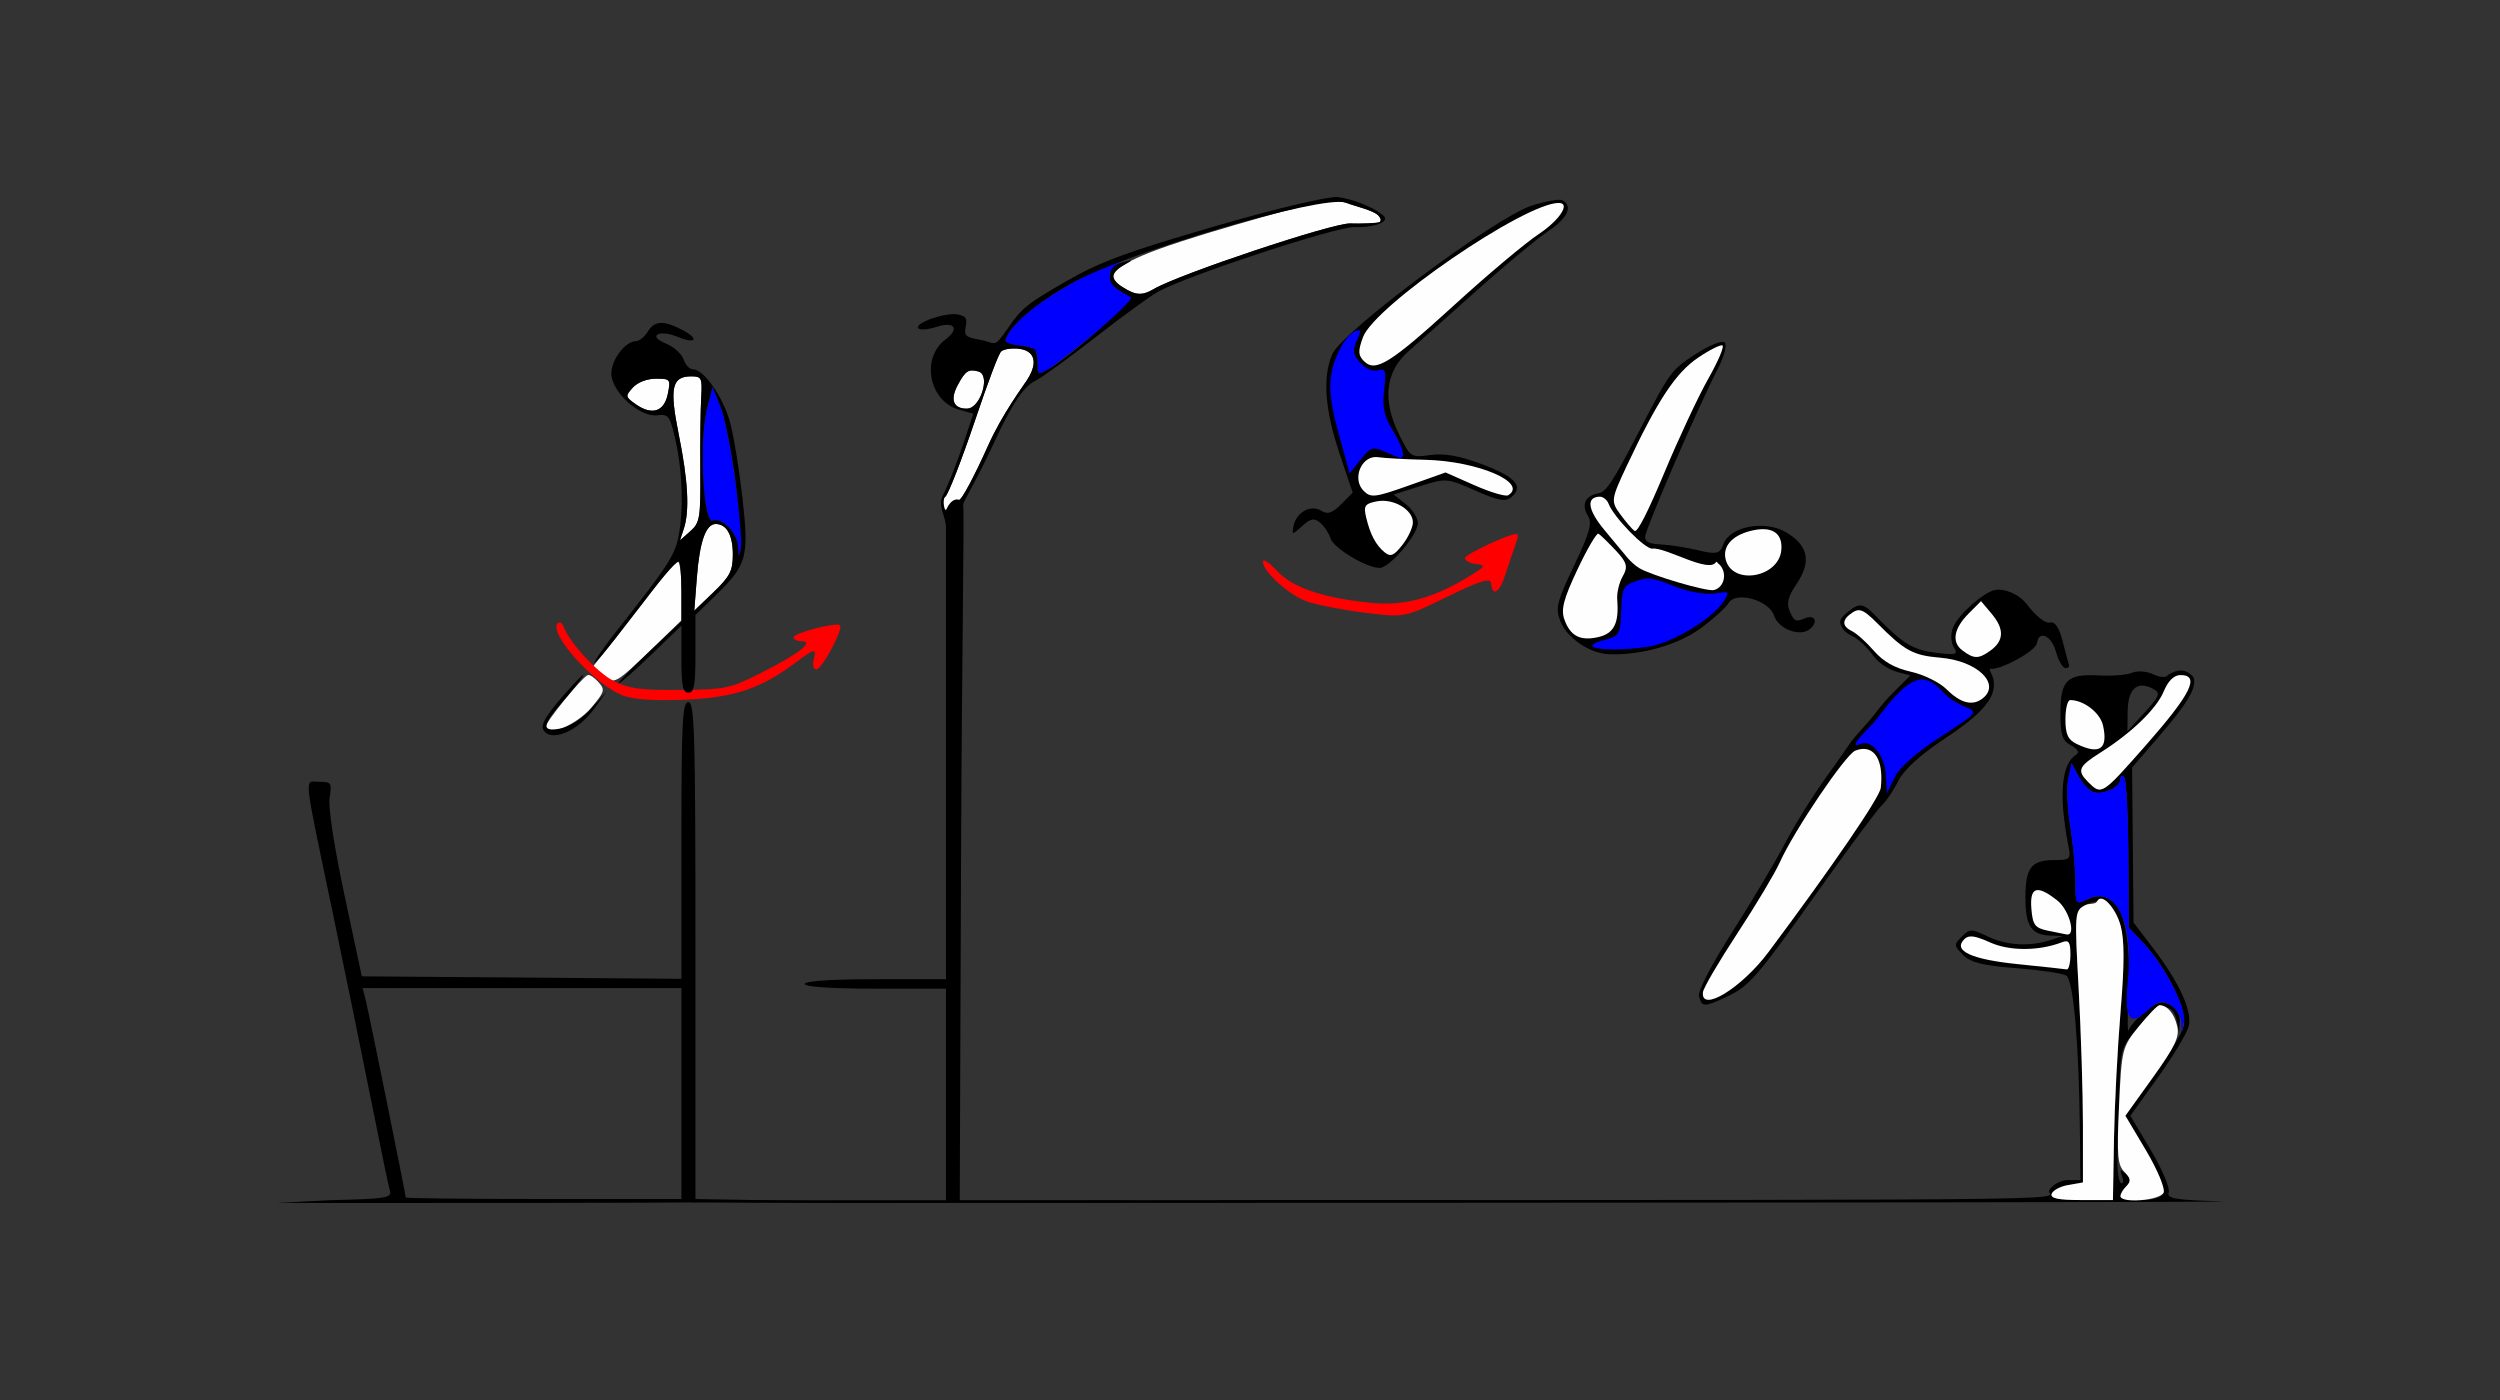 <?xml version="1.0" encoding="UTF-8" standalone="no"?>
<!-- Created with Inkscape (http://www.inkscape.org/) -->

<svg
   xmlns:dc="http://purl.org/dc/elements/1.1/"
   xmlns:cc="http://creativecommons.org/ns#"
   xmlns:rdf="http://www.w3.org/1999/02/22-rdf-syntax-ns#"
   xmlns:svg="http://www.w3.org/2000/svg"
   xmlns="http://www.w3.org/2000/svg"
   xmlns:sodipodi="http://sodipodi.sourceforge.net/DTD/sodipodi-0.dtd"
   xmlns:inkscape="http://www.inkscape.org/namespaces/inkscape"
   version="1.1"
   width="500"
   height="280"
   id="svg2"
   inkscape:version="0.91 r13725"
   sodipodi:docname="ub830901-salto.svg">
  <rect width="100%" height="100%" fill="#333333" stroke="none"/>
  <sodipodi:namedview
     pagecolor="#c4c4c4"
     bordercolor="#666666"
     borderopacity="1"
     objecttolerance="10"
     gridtolerance="10"
     guidetolerance="10"
     inkscape:pageopacity="0"
     inkscape:pageshadow="2"
     inkscape:window-width="1617"
     inkscape:window-height="940"
     id="namedview11"
     showgrid="false"
     inkscape:zoom="1.3693179"
     inkscape:cx="236.98974"
     inkscape:cy="147.96327"
     inkscape:window-x="0"
     inkscape:window-y="0"
     inkscape:window-maximized="0"
     inkscape:current-layer="svg2" />
  <defs
     id="defs6" />
  <g
     id="g4616"
     transform="translate(69.828,-278.205)">
    <path
       inkscape:connector-curvature="0"
       id="path4326"
       d="m 275.018,346.635 c -0.68,-0.306 -3.147,0.714 -5.721,2.394 -4.908,3.203 -5.097,3.459 -11.278,15.385 -5.229,10.09 -6.604,12.184 -8.177,12.453 -2.592,0.443 -3.457,2.286 -2.101,4.47 0.926,1.491 0.423,3.312 -2.765,10.005 -3.466,7.275 -3.766,8.513 -2.704,11.168 1.325,3.312 5.801,6.356 9.596,6.528 6.296,0.286 13.814,-1.806 18.318,-5.096 2.6,-1.899 5.159,-4.202 5.689,-5.119 1.421,-2.462 8.11,-0.609 9.119,2.525 0.853,2.649 5.155,4.282 7.109,2.699 1.862,-1.508 1.037,-3.077 -1.118,-2.125 -1.624,0.717 -1.985,0.544 -2.827,-1.361 -0.732,-1.658 -0.413,-2.999 1.323,-5.56 3.042,-4.488 2.347,-7.772 -2.2,-10.397 -4.252,-2.455 -11.22,-1.073 -12.452,2.47 -0.658,1.891 -1.38,2.064 -5.006,1.19 -2.331,-0.562 -5.666,-1.086 -7.412,-1.165 -2.341,-0.105 -3.187,-0.499 -3.217,-1.499 -0.042,-1.412 10.564,-25.947 14.512,-33.569 1.27,-2.452 1.897,-4.788 1.425,-5.316 -0.029,-0.032 -0.067,-0.058 -0.113,-0.079 z"
       style="fill:#000000" />
    <path
       id="path4364"
       d="m 274.673,347.301 c -0.381,-0.22 -2.569,0.869 -4.862,2.421 -4.505,3.049 -8.116,8.521 -14.28,21.64 -3.165,6.735 -3.214,7.106 -1.287,9.728 1.102,1.5 2.382,2.988 2.847,3.308 0.543,0.374 2.677,-3.81 5.989,-11.748 2.829,-6.781 6.752,-15.169 8.716,-18.639 1.964,-3.47 3.259,-6.49 2.877,-6.71 z"
       style="fill:#fefefe"
       inkscape:connector-curvature="0" />
    <path
       id="path4362"
       d="m 285.013,384.572 c -1.088,-0.652 -2.76,-0.714 -4.927,-0.134 -3.644,0.976 -5.452,3.153 -4.76,5.734 1.381,5.153 10.579,3.555 11.107,-1.93 0.171,-1.777 -0.332,-3.018 -1.42,-3.67 z"
       style="fill:#fefefe"
       inkscape:connector-curvature="0" />
    <path
       id="path4358"
       d="m 273.379,390.608 c -1.372,2.376 -10.076,-3.005 -12.734,-2.679 -1.438,0.176 -7.715,-6.257 -8.758,-8.976 -0.306,-0.797 -1.108,-1.433 -1.783,-1.413 -2.768,0.083 -2.39,2.656 0.984,6.709 1.969,2.365 4.039,4.855 4.6,5.533 0.561,0.679 1.594,1.589 2.296,2.023 2.386,1.472 13.623,4.778 14.992,4.411 2.247,-0.602 2.735,-3.833 0.807,-5.346 -0.11,-0.086 -0.314,-0.422 -0.405,-0.263 z"
       style="fill:#fefefe"
       inkscape:connector-curvature="0" />
    <path
       id="path4356"
       d="m 249.861,384.937 c -0.352,-0.203 -2.229,3 -4.174,7.116 -2.793,5.912 -3.35,8.017 -2.649,10.018 1.169,3.338 3.175,4.385 6.803,3.549 3.135,-0.722 4.164,-2.769 3.774,-7.514 -0.108,-1.315 0.393,-3.412 1.114,-4.659 1.087,-1.883 0.84,-2.767 -1.459,-5.204 -1.523,-1.615 -3.058,-3.103 -3.409,-3.306 z"
       style="fill:#fefefe"
       inkscape:connector-curvature="0" />
    <path
       id="path4372"
       d="m 275.563,396.727 c -0.269,-0.165 -1.062,-0.051 -2.646,0.177 -1.745,0.251 -5.182,-0.362 -7.639,-1.363 -4.775,-1.946 -5.704,-2.03 -8.757,-0.798 -1.637,0.661 -1.978,1.496 -2.093,5.125 -0.169,5.333 -0.257,5.488 -3.634,6.393 -5.695,1.526 0.761,2.466 8.939,1.302 4.927,-0.701 13.285,-5.795 15.334,-9.345 0.511,-0.884 0.765,-1.327 0.496,-1.491 z"
       style="fill:#0000fe"
       inkscape:connector-curvature="0" />
    <path
       inkscape:connector-curvature="0"
       id="path4315"
       d="m 366.296,412.303 c -0.856,0.005 -1.701,0.38 -2.514,0.879 -0.374,0.606 -1.486,0.555 -2.996,-0.133 -1.352,-0.616 -3.191,-0.743 -4.213,-0.293 -0.998,0.44 -3.967,0.681 -6.598,0.537 -6.397,-0.351 -7.717,0.934 -7.717,7.514 0,4.432 0.364,5.537 2.135,6.484 1.301,0.696 1.716,1.401 1.062,1.805 -3.043,1.881 -3.585,8.191 -1.58,18.373 0.505,2.564 0.313,2.75 -2.838,2.75 -4.608,0 -5.779,1.521 -5.779,7.5 0,5.667 1.162,7.452 4.949,7.6 l 2.551,0.1 -2.5,0.801 c -4.187,1.341 -8.75,1.086 -12.486,-0.695 -3.341,-1.593 -3.655,-1.593 -5.252,0.004 -1.598,1.598 -1.581,1.815 0.273,3.67 1.522,1.522 3.945,2.124 10.637,2.639 4.767,0.366 9.266,1.035 9.998,1.486 1.428,0.881 2.534,13.507 2.725,31.146 l 0.105,9.75 -2.492,0 c -1.409,0 -3.034,0.869 -3.74,2 -1.242,1.988 19.669,2 -161.008,2 l -110.598,0.113 -0.008,0.305 c 0,0 19.518,0.152 30.346,0.152 169.95,7e-4 281.956,-0.141 275.793,-0.316 -9.382,-0.267 -11.112,-0.558 -10.639,-1.793 0.311,-0.811 -1.286,-4.591 -3.549,-8.4 l -4.115,-6.926 5.516,-7.688 c 3.034,-4.228 5.799,-8.815 6.145,-10.191 0.762,-3.037 -1.851,-8.751 -7.205,-15.756 l -3.822,-5 -0.146,-15.5 -0.145,-15.5 5.18,-6 c 6.023,-6.977 7.855,-10.098 7.096,-12.078 -0.849,-0.979 -1.715,-1.343 -2.57,-1.338 z m -7.553,3.023 c 0.628,0.026 1.342,0.256 2.131,0.697 1.45,0.811 1.228,1.395 -1.781,4.68 l -3.439,3.754 0.053,-4.129 c 0.043,-3.332 1.153,-5.081 3.037,-5.002 z m -14.24,15.51 1.348,2.572 c 0.742,1.415 2.07,2.849 2.951,3.188 1.892,0.726 5.457,-0.958 5.457,-2.578 0,-0.622 0.338,-0.795 0.75,-0.383 0.412,0.412 0.785,7.351 0.828,15.418 l 0.078,14.666 3.02,3.191 c 4.63,4.893 8.762,13.427 7.992,16.496 -0.355,1.414 -3.128,6.031 -6.162,10.26 l -5.516,7.688 4.115,6.926 c 2.27,3.82 3.854,7.6 3.535,8.432 -0.383,0.998 -1.94,1.508 -4.609,1.508 -4.164,0 -4.903,-0.73 -2.832,-2.801 0.933,-0.933 0.901,-1.477 -0.146,-2.449 -1.101,-1.022 -1.231,-0.92 -0.711,0.553 0.35,0.991 0.239,1.555 -0.246,1.256 -0.485,-0.3 -0.788,-2.684 -0.676,-5.301 0.113,-2.617 0.29,-8.583 0.395,-13.258 0.186,-8.272 0.291,-8.616 3.938,-12.824 4.018,-4.637 6.75,-4.942 7.553,-0.842 l 0.424,2.166 0.135,-2.215 c 0.08,-1.301 -0.7,-2.662 -1.893,-3.301 -1.644,-0.88 -2.581,-0.648 -4.926,1.215 -1.593,1.266 -3.111,2.976 -3.375,3.801 -0.264,0.825 -0.293,-2.708 -0.064,-7.852 0.655,-14.719 -2.187,-21.028 -8.232,-18.273 -2.315,1.055 -2.374,0.966 -2.381,-3.646 -0.004,-2.601 -0.476,-7.608 -1.047,-11.129 -0.571,-3.521 -0.737,-7.771 -0.369,-9.443 l 0.668,-3.039 z m 5.064,27.662 c 2.192,-0.15 3.825,1.503 4.729,4.857 0.777,2.886 0.772,7.724 -0.018,17.189 -0.604,7.245 -1.193,18.685 -1.309,25.422 l -0.211,12.248 -6.334,0.002 c -4.622,10e-4 -6.22,-0.336 -5.916,-1.248 0.229,-0.688 1.712,-1.593 3.332,-1.762 l 2.918,-0.512 0,-11.488 c 0,-6.319 -0.383,-18.535 -0.852,-27.148 -0.837,-15.401 -0.814,-15.681 1.289,-16.807 0.848,-0.454 1.64,-0.704 2.371,-0.754 z"
       style="fill:#000000"
       sodipodi:nodetypes="ccssssssssssccscsssscsscccsssccssscccsccccssccccccsssscssscsssssscssssccsscsscsccccsssccsccssscc" />
    <path
       id="path4342"
       d="m 366.272,413.218 c -1.298,0 -2.46,1.132 -3.352,3.266 -1.468,3.514 -6.433,8.303 -12.734,12.281 -4.339,2.739 -4.671,3.566 -2.355,5.881 2.648,2.648 2.717,2.603 11.545,-7.428 9.018,-10.247 10.868,-14 6.896,-14 z"
       style="fill:#fefefe"
       inkscape:connector-curvature="0" />
    <path
       id="path4340"
       d="m 344.211,418.218 c -0.524,0 -0.953,1.732 -0.953,3.848 0,3.001 0.495,4.085 2.25,4.932 4.6,2.219 6.307,1.033 5.275,-3.666 -0.562,-2.56 -3.845,-5.113 -6.572,-5.113 z"
       style="fill:#fefefe"
       inkscape:connector-curvature="0" />
    <path
       id="path4338"
       d="m 337.713,456.224 c -1.093,0.036 -1.47,1.269 -1.266,3.74 0.27,3.254 0.704,3.828 3.311,4.381 1.65,0.35 3.337,0.689 3.75,0.754 1.949,0.307 0.498,-4.934 -1.885,-6.809 -1.778,-1.399 -3.06,-2.094 -3.91,-2.066 z"
       style="fill:#fefefe"
       inkscape:connector-curvature="0" />
    <path
       id="path4336"
       d="m 349.567,458.498 c -0.328,0.655 -1.523,0.3 -2.371,0.754 -2.103,1.126 -2.126,1.406 -1.289,16.807 0.468,8.613 0.852,20.83 0.852,27.148 l 0,11.488 -2.918,0.512 c -1.605,0.281 -3.103,1.074 -3.332,1.762 -0.303,0.912 1.294,1.25 5.916,1.248 l 6.334,-0.002 0.211,-12.248 c 0.116,-6.737 0.705,-18.177 1.309,-25.422 0.789,-9.466 0.795,-14.303 0.018,-17.189 -0.903,-3.355 -3.746,-6.822 -4.729,-4.857 z"
       style="fill:#fefefe"
       inkscape:connector-curvature="0" />
    <path
       id="path4334"
       d="m 324.243,465.499 c -0.507,0.033 -0.888,0.222 -1.225,0.559 -2.306,2.306 1.411,4.029 10.74,4.977 4.95,0.503 9.338,0.975 9.75,1.049 0.412,0.074 0.75,-1.264 0.75,-2.973 0,-2.517 -0.324,-2.983 -1.705,-2.453 -4.619,1.773 -10.467,1.786 -14.355,0.033 -1.917,-0.864 -3.11,-1.246 -3.955,-1.191 z"
       style="fill:#fefefe"
       inkscape:connector-curvature="0" />
    <path
       id="path2997-3"
       d="m 362.075,479.234 c -0.376,-0.008 -2.228,1.897 -4.117,4.234 -3.371,4.171 -3.445,4.466 -3.979,15.875 -0.462,9.866 -0.3,11.868 1.074,13.242 1.264,1.264 1.355,1.883 0.412,2.826 -0.664,0.664 -1.207,1.566 -1.207,2.006 0,1.534 8.033,0.877 8.641,-0.707 0.319,-0.831 -1.266,-4.612 -3.535,-8.432 l -4.115,-6.926 5.5,-7.664 c 4.49,-6.256 5.379,-8.153 4.85,-10.318 -0.611,-2.498 -1.977,-4.102 -3.523,-4.137 z"
       style="fill:#fefefe"
       inkscape:connector-curvature="0" />
    <path
       id="path2991-2"
       d="m 344.5,430.835 -0.666,3.039 c -0.367,1.672 -0.202,5.923 0.369,9.443 0.571,3.521 1.043,8.554 1.047,11.186 0.007,4.569 0.104,4.733 2.135,3.646 5.781,-3.094 9.565,4.198 8.367,16.123 -0.776,7.728 0.337,9.393 3.986,5.965 1.923,-1.806 2.699,-1.995 4.426,-1.07 1.152,0.616 2.156,2.118 2.23,3.336 l 0.135,2.215 0.434,-2.24 c 0.512,-2.655 -3.943,-11.25 -8.119,-15.664 l -2.93,-3.096 -0.078,-14.666 c -0.043,-8.067 -0.416,-15.005 -0.828,-15.418 -0.412,-0.412 -0.75,-0.24 -0.75,0.383 0,1.62 -3.565,3.304 -5.457,2.578 -0.881,-0.338 -2.21,-1.772 -2.951,-3.188 l -1.35,-2.572 z"
       style="fill:#0000fe"
       inkscape:connector-curvature="0" />
    <path
       style="fill:#fefefe"
       d="m 205.825,321.285 c -0.82,-0.899 -4.591,-1.95 -6.587,-2.574 -2.564,-0.801 -6.922,0.085 -22.061,4.484 -16.995,4.938 -23.634,7.711 -24.391,10.185 -0.322,1.055 -0.418,0.962 2.751,2.754 2.016,1.14 3.291,1.117 5.344,-0.1 5.014,-2.972 35.902,-13.286 39.341,-13.137 1.873,0.082 5.629,-0.046 5.9,-0.284 0.348,-0.305 0.197,-0.79 -0.296,-1.329 z m -69.611,27.604 c -0.495,-0.494 -1.252,-0.816 -2.266,-0.933 -1.428,-0.165 -3.019,0.071 -3.535,0.524 -0.516,0.453 -2.571,5.923 -5.271,13.909 -2.699,7.986 -5.366,14.809 -5.925,15.163 -0.653,0.414 -0.738,3.054 0.224,2.919 0.823,-0.115 2.102,-2.512 2.529,-2.287 0.426,0.224 3.052,-4.675 5.835,-10.886 2.783,-6.212 6.883,-11.733 7.746,-13.04 1.562,-2.365 1.75,-4.281 0.662,-5.368 z m -9.608,4.147 c -0.171,-0.25 -0.406,-0.432 -0.71,-0.52 -2.016,-0.586 -2.656,-0.168 -4.211,2.763 -1.547,2.915 -0.823,4.689 1.904,4.658 2.333,-0.026 4.215,-5.147 3.017,-6.9 z"
       id="path2997-1"
       inkscape:connector-curvature="0"
       sodipodi:nodetypes="ccscsccsccsssccssccccscccc" />
    <path
       style="fill:#0000fe"
       d="m 155.574,329.664 c -0.076,-0.057 -0.351,-0.041 -0.82,0.039 -0.932,0.16 -5.547,2.496 -10.255,5.188 -7.727,4.419 -12.201,8.225 -13.236,11.259 -0.159,0.467 0.989,0.972 2.552,1.122 3.42,0.33 3.915,0.809 3.871,3.748 -0.032,2.105 0.104,2.185 1.952,1.152 1.958,-1.094 17.718,-13.879 17.464,-14.168 -0.072,-0.082 -1.207,-0.718 -2.522,-1.415 -3.178,-1.683 -3.316,-4.346 -0.31,-5.987 1.005,-0.548 1.431,-0.846 1.305,-0.94 z"
       id="path2991-5"
       inkscape:connector-curvature="0"
       sodipodi:nodetypes="ccscscsssccc" />
    <path
       style="fill:#000000"
       d="m 206.164,320.794 c -1.307,-1.006 -5.288,-2.789 -8.389,-3.178 -1.804,-0.226 -12.356,2.279 -24.621,5.845 -17.848,5.189 -22.887,7.058 -29.912,11.097 -7.684,4.418 -8.724,5.261 -11.498,9.307 -2.921,4.261 -2.382,2.845 -5.538,2.302 -2.888,-0.497 -3.247,-0.815 -2.909,-2.573 0.329,-1.71 0.125,-2.073 -1.386,-2.464 -2.258,-0.585 -8.726,1.552 -8.107,2.678 0.25,0.454 1.905,0.35 3.679,-0.233 3.578,-1.175 4.675,0.368 1.793,2.52 -4.975,3.714 -3.315,12.348 2.701,14.043 l 2.862,0.807 -2.122,6.355 c -1.167,3.496 -2.953,7.984 -3.968,9.973 -1.13,2.13 0.615,4.099 0.615,6.458 l 0,45.159 0,45.159 -14.125,0 c -8.789,0 -14.125,0.356 -14.125,0.942 0,0.586 5.336,0.942 14.125,0.942 l 14.125,0 0,21.188 0,21.188 -24.524,0 -45.241,0.04 -0.206,0.311 c 32.042,-0.023 88.688,0.071 106.381,0.03 l 0.688,-0.34 c -1.71,-0.097 -15.943,-0.04 -15.943,-0.04 l -18.398,0 0.27,-70.156 c 0.148,-38.586 0.688,-68.769 0.408,-68.969 -0.281,-0.2 2.689,-4.872 5.833,-11.722 4.803,-10.462 6.941,-12.296 8.813,-13.229 1.226,-0.611 6.583,-4.501 11.905,-8.644 5.322,-4.143 10.908,-8.211 12.413,-9.041 5.927,-3.268 35.797,-13.086 39.344,-12.932 3.801,0.165 7.332,-1.072 5.651,-2.365 z m -0.338,0.492 c 0.491,0.539 0.641,1.023 0.294,1.328 -0.271,0.238 -4.026,0.365 -5.9,0.284 -3.439,-0.15 -34.327,10.165 -39.341,13.137 -2.044,1.211 -3.329,1.24 -5.313,0.117 -3.331,-1.885 -3.548,-3.267 -0.759,-4.84 2.11,-1.19 2.107,-1.22 -0.056,-0.654 -1.724,0.451 -2.34,1.043 -2.566,2.463 -0.273,1.718 0.497,2.552 4.167,4.521 0.917,0.492 -12.571,12.217 -16.717,14.532 -1.848,1.032 -1.983,0.952 -1.952,-1.152 0.019,-1.244 -0.205,-2.536 -0.498,-2.87 -0.293,-0.333 -1.811,-0.728 -3.373,-0.879 -1.563,-0.151 -2.715,-0.661 -2.562,-1.133 0.933,-2.871 5.944,-7.158 13.107,-11.209 10.943,-6.19 50.031,-17.732 54.9,-16.212 1.975,0.802 5.485,1.49 6.567,2.567 z m -69.612,27.603 c 1.088,1.088 0.9,3.003 -0.661,5.368 -0.863,1.307 -4.964,6.828 -7.746,13.04 -2.783,6.212 -5.409,11.11 -5.835,10.886 -0.426,-0.224 -1.576,-0.184 -2.497,1.836 -0.403,0.884 -0.909,-2.054 -0.256,-2.467 0.559,-0.353 3.225,-7.177 5.925,-15.163 2.699,-7.986 4.755,-13.457 5.271,-13.909 0.516,-0.453 2.106,-0.688 3.535,-0.524 1.013,0.117 1.771,0.439 2.266,0.933 z m -9.608,4.147 c 1.198,1.754 -0.685,6.874 -3.017,6.9 -2.727,0.031 -3.452,-1.743 -1.904,-4.658 1.555,-2.93 2.195,-3.348 4.211,-2.763 0.305,0.088 0.539,0.27 0.71,0.52 z"
       id="path2989-3"
       inkscape:connector-curvature="0"
       sodipodi:nodetypes="ssscccscscccccccccsssccccccccccscscccsssccsscscsscsccsccccsccsssscccccccc" />
    <path
       sodipodi:nodetypes="sssssscsscscsssssscssssssscssssss"
       style="fill:#fefefe"
       d="m 39.356,423.491 c 0,-0.997 7.167,-9.788 8.376,-10.275 0.351,-0.141 1.308,0.491 2.125,1.406 1.374,1.538 1.263,1.927 -1.47,5.163 -2.895,3.427 -9.031,5.945 -9.031,3.706 z m 11.336,-10.238 -1.99,-1.655 4.906,-6.211 c 2.698,-3.416 6.378,-8.146 8.177,-10.511 1.799,-2.365 3.586,-4.317 3.972,-4.336 0.386,-0.019 0.701,2.614 0.701,5.853 l 0,5.889 -5.374,5.182 c -7.955,7.671 -8.06,7.729 -10.393,5.789 z m 18.86,-19.654 c 0.556,-7.106 1.794,-10.595 3.761,-10.595 2.178,0 3.425,2.218 3.425,6.091 0,3.277 -0.566,4.385 -3.857,7.547 l -3.857,3.706 z m -2.616,-9.657 c 1.181,-3.589 0.855,-9.603 -1.021,-18.876 -1.883,-9.305 -1.387,-11.593 2.515,-11.593 2.063,0 2.215,0.325 1.983,4.219 -0.139,2.32 -0.218,8.876 -0.177,14.568 0.07,9.562 -0.082,10.49 -1.998,12.188 l -2.073,1.838 z m -9.649,-24.911 c -2.057,-1.454 -2.084,-1.616 -0.556,-3.309 0.944,-1.046 2.846,-1.78 4.614,-1.78 2.897,0 2.985,0.112 2.391,3.047 -0.725,3.576 -3.18,4.354 -6.449,2.042 z"
       id="path3498"
       inkscape:connector-curvature="0" />
    <path
       sodipodi:nodetypes="ssscsss"
       style="fill:#0000fe"
       d="m 77.801,387.602 c -0.148,-2.833 -3.209,-5.989 -5.101,-5.261 -1.866,0.718 -2.737,-16.021 -1.158,-22.259 l 1.148,-4.536 1.577,3.954 c 1.741,4.364 4.706,25.096 4.065,28.428 -0.366,1.908 -0.417,1.877 -0.532,-0.326 z"
       id="path3494"
       inkscape:connector-curvature="0" />
    <path
       sodipodi:nodetypes="cscssssssssssc"
       style="fill:#fe0000"
       d="m 55.046,417.415 c -5.559,-1.838 -15.398,-12.626 -13.295,-14.576 0.365,-0.339 0.86,-0.065 1.099,0.608 1.129,3.181 6.733,9.278 10.076,10.963 3.048,1.537 5.456,1.858 13.336,1.781 9.188,-0.09 9.926,-0.252 16.575,-3.637 7.364,-3.75 10.29,-6.113 7.568,-6.113 -0.834,0 -1.516,-0.351 -1.516,-0.78 0,-0.848 8.615,-3.078 9.287,-2.404 0.718,0.72 -3.608,8.809 -4.711,8.809 -0.596,0 -0.843,-0.817 -0.567,-1.875 0.625,-2.399 0.247,-2.358 -3.371,0.364 -7.039,5.297 -12.245,7.099 -21.854,7.564 -5.875,0.284 -10.402,0.032 -12.627,-0.704 z"
       id="path3492"
       inkscape:connector-curvature="0" />
    <path
       sodipodi:nodetypes="csssssscccsssccsccccccssscccsssscsccscssscsssssssssssssssssssscsssssscsssscssscsssssscsssssss"
       style="fill:#000000"
       d="M -3.814,518.24 C 7.435,517.977 8.578,517.795 8.148,516.336 7.887,515.449 6.202,507.34 4.404,498.317 c -1.798,-9.023 -5.207,-25.688 -7.575,-37.031 -6.133,-29.371 -5.855,-26.719 -2.8,-26.719 2.409,0 2.547,0.211 2.07,3.159 -0.312,1.926 0.845,9.523 2.962,19.453 l 3.473,16.294 31.962,0.247 31.962,0.247 0,-27.669 c 0,-23.969 0.187,-27.669 1.402,-27.669 1.228,0 1.402,6.146 1.402,49.688 l 0,49.688 22.156,0.387 c 0,0 -24.529,0.354 -51.725,0.395 -30.56,0.046 -54.143,0.002 -54.143,0.002 z m 70.273,-21.33 0,-21.094 -31.877,0 -31.877,0 0.647,2.578 c 0.63,2.51 7.967,38.709 7.967,39.309 0,0.165 12.407,0.301 27.57,0.301 l 27.57,0 z M 38.863,424.213 c -0.695,-1.127 0.881,-3.56 5.741,-8.865 4.001,-4.368 2.315,-1.654 -2.186,3.518 -3.937,4.524 -3.943,5.797 -0.025,5.02 1.831,-0.363 4.272,-1.992 6.146,-4.102 l 3.109,-3.499 -2.589,3.608 c -3.28,4.571 -8.642,6.843 -10.196,4.32 z m 27.595,-14.17 0,-6.711 -5.994,5.774 c -3.297,3.175 -6.248,5.774 -6.56,5.774 -0.311,0 2.386,-2.793 5.994,-6.207 l 6.56,-6.207 0,-5.98 c 0,-3.289 -0.237,-5.98 -0.528,-5.98 -0.65,0 -3.829,3.763 -9.248,10.945 -2.266,3.004 -5.026,6.516 -6.132,7.805 -3.224,3.757 -0.888,-0.021 3.248,-5.251 9.836,-12.44 11.303,-14.682 12.062,-18.432 1.073,-5.305 0.826,-13.134 -0.614,-19.442 -1.088,-4.768 -1.361,-5.135 -3.626,-4.867 -3.527,0.416 -9.18,-4.729 -9.18,-8.355 0,-2.778 2.804,-6.465 4.915,-6.465 0.647,0 1.702,-0.844 2.344,-1.875 1.407,-2.26 3.115,-2.359 6.892,-0.4 3.556,1.844 2.776,2.934 -0.981,1.373 -1.528,-0.635 -3.276,-0.845 -3.886,-0.466 -0.716,0.444 -0.106,1.111 1.724,1.882 1.558,0.657 3.111,2.076 3.452,3.153 0.341,1.077 1.185,1.958 1.875,1.958 2.155,0 6.019,5.533 7.41,10.609 0.732,2.673 1.85,9.506 2.483,15.184 1.328,11.901 0.93,13.298 -5.59,19.631 l -3.815,3.706 0,7.778 c 0,6.289 -0.268,7.778 -1.402,7.778 -1.116,0 -1.402,-1.371 -1.402,-6.711 z m 10.28,-20.948 c 0,-3.873 -1.247,-6.091 -3.425,-6.091 -1.967,0 -3.206,3.489 -3.761,10.595 l -0.528,6.749 3.857,-3.706 c 3.291,-3.162 3.857,-4.27 3.857,-7.547 z m 0.552,-14.456 c -0.796,-6.151 -2.156,-12.963 -3.024,-15.138 l -1.577,-3.954 -1.148,4.536 c -1.579,6.238 -0.708,22.977 1.158,22.259 1.893,-0.729 4.953,2.428 5.101,5.261 0.115,2.203 0.165,2.234 0.532,0.326 0.223,-1.159 -0.246,-7.139 -1.042,-13.29 z m -7.055,-2.379 c -0.042,-5.692 0.038,-12.248 0.177,-14.568 0.233,-3.894 0.08,-4.219 -1.983,-4.219 -3.902,0 -4.398,2.288 -2.515,11.593 1.877,9.273 2.202,15.286 1.021,18.876 l -0.771,2.344 2.073,-1.838 c 1.915,-1.698 2.067,-2.626 1.998,-12.188 z m -6.5,-15.272 c 0.595,-2.935 0.507,-3.047 -2.391,-3.047 -1.768,0 -3.67,0.734 -4.614,1.78 -1.528,1.693 -1.5,1.855 0.556,3.309 3.269,2.311 5.724,1.534 6.449,-2.042 z"
       id="path3490"
       inkscape:connector-curvature="0" />
    <path
       style="fill:#fe0000"
       d="m 182.765,390.464 c 0.069,-0.546 1.323,0.306 2.788,1.893 3.072,3.329 9.018,5.384 18.496,6.389 6.93,0.735 12.857,-0.855 20.185,-5.418 3.107,-1.934 3.163,-2.059 1.051,-2.332 -1.227,-0.159 -2.18,-0.696 -2.117,-1.195 0.101,-0.794 9.153,-4.975 10.422,-4.814 0.263,0.033 0.109,1.034 -0.341,2.225 -0.45,1.19 -1.333,3.8 -1.963,5.799 -1.17,3.714 -2.661,4.676 -2.89,1.864 -0.097,-1.189 -2.196,-0.551 -8.727,2.655 -8.569,4.206 -8.627,4.216 -16.536,3.22 -4.365,-0.55 -9.555,-1.556 -11.531,-2.237 -3.622,-1.248 -9.071,-6.211 -8.838,-8.05 z"
       id="path4255"
       inkscape:connector-curvature="0" />
    <path
       style="fill:#000000"
       d="m 188.711,384.441 c -0.045,0.696 0.36,0.349 1.902,-1.039 1.693,-1.524 2.383,-1.65 3.578,-0.658 0.814,0.676 1.754,2.095 2.09,3.154 0.62,1.952 7.19,5.893 9.824,5.893 1.979,0 7.643,-6.643 7.643,-8.963 0,-1.041 -1.092,-2.754 -2.43,-3.805 l -2.432,-1.91 5.291,-1.668 c 5.23,-1.649 5.357,-1.639 11.037,0.873 4.55,2.012 6.044,2.294 7.182,1.35 2.592,-2.151 0.952,-4.054 -5.648,-6.547 -4.638,-1.752 -7.646,-2.3 -10.5,-1.912 -3.966,0.538 -4.02,0.501 -6.389,-4.385 -3.269,-6.744 -2.558,-12.377 2.076,-16.428 1.821,-1.592 7.887,-6.992 13.479,-12 5.591,-5.008 12.004,-10.338 14.25,-11.846 3.986,-2.675 5.12,-5.001 3.061,-6.273 -0.562,-0.348 -3.375,0.133 -6.25,1.068 -7.313,2.378 -37.974,25.239 -39.867,29.725 -1.954,4.63 -1.464,11.099 1.508,19.943 l 2.596,7.725 -2.326,2.324 c -1.802,1.801 -2.698,2.092 -3.98,1.283 -2.06,-1.3 -4.995,0.322 -5.523,3.053 -0.09,0.464 -0.155,0.811 -0.17,1.043 z"
       id="path4409"
       inkscape:connector-curvature="0" />
    <path
       style="fill:#fefefe"
       d="m 201.837,373.645 c -0.012,0.987 0.314,1.978 1.078,2.742 1.42,1.42 2.251,1.322 8.967,-1.062 l 7.402,-2.629 5.799,2.566 c 3.189,1.411 6.22,2.305 6.732,1.988 4.039,-2.496 -6.119,-6.84 -16.568,-7.086 -3.85,-0.09 -8.106,-0.325 -9.457,-0.52 -2.259,-0.325 -3.926,1.828 -3.953,4 z"
       id="path4411"
       inkscape:connector-curvature="0" />
    <path
       style="fill:#fefefe"
       d="m 202.044,348.643 c 0.03,0.703 0.335,1.208 0.926,1.799 2.295,2.295 5.251,0.453 18.152,-11.316 6.532,-5.958 14.069,-12.292 16.75,-14.074 4.258,-2.831 6.477,-6.26 4.053,-6.26 -6.862,0 -36.876,20.585 -39.162,26.859 -0.505,1.387 -0.749,2.289 -0.719,2.992 z"
       id="path4413"
       inkscape:connector-curvature="0" />
    <path
       style="fill:#fefefe"
       d="m 203.161,380.262 c 0.013,0.368 0.098,0.823 0.234,1.395 0.826,3.461 1.916,5.527 3.695,7.004 1.179,0.978 1.849,0.702 3.555,-1.467 1.156,-1.47 2.102,-3.501 2.102,-4.514 0,-2.575 -3.929,-4.855 -7.24,-4.201 -1.782,0.352 -2.385,0.678 -2.346,1.783 z"
       id="path4415"
       inkscape:connector-curvature="0" />
    <path
       style="fill:#0000fe"
       d="m 196.234,355.03 c -0.071,2.573 0.478,5.539 1.625,9.725 l 2.23,8.141 2.207,-2.768 c 2.004,-2.513 2.454,-2.657 4.877,-1.553 1.468,0.669 2.872,1.217 3.121,1.217 1.044,0 0.314,-2.489 -1.67,-5.699 -1.628,-2.634 -2.005,-4.474 -1.619,-7.896 0.437,-3.88 0.28,-4.393 -1.209,-3.92 -0.997,0.316 -2.476,-0.3 -3.539,-1.475 -1.497,-1.655 -1.625,-2.46 -0.711,-4.467 0.932,-2.045 0.869,-2.352 -0.379,-1.873 -0.822,0.315 -2.098,1.755 -2.836,3.201 -1.335,2.614 -2.027,4.794 -2.098,7.367 z"
       id="path4417"
       inkscape:connector-curvature="0" />
    <path
       id="path4481"
       d="m 329.036,396.233 c -1.946,0.388 -7.176,4.699 -8.296,7.571 -0.476,1.221 -0.382,2.963 0.208,3.871 0.921,1.419 0.449,1.576 -3.351,1.116 -4.752,-0.575 -6.601,-1.658 -11.833,-6.93 -2.693,-2.874 -3.508,-3.264 -5.742,-1.501 -1.992,1.573 -2.2,2.168 -1.264,3.61 0.616,0.95 1.85,1.4 2.416,1.752 1.005,0.626 2.261,1.776 3.664,3.633 1.445,1.913 3.572,2.914 4.908,3.275 l 2.493,0.673 -3.584,3.573 c -1.971,1.965 -3.474,4.074 -3.81,4.487 -0.337,0.413 -0.992,1.242 -2.239,2.603 -1.022,1.114 -1.892,2.148 -2.184,2.536 -0.254,0.338 -2.355,3.495 -4.946,7.049 -2.591,3.554 -6.303,9.504 -8.248,13.224 -1.945,3.72 -6.723,11.756 -10.618,17.856 -4.186,6.557 -6.903,11.794 -6.644,12.81 0.562,2.208 1.033,2.224 5.414,0.18 4.699,-2.192 6.017,-3.717 18.857,-21.815 5.911,-8.332 11.455,-15.786 12.321,-16.568 0.866,-0.782 2.338,-2.965 3.272,-4.852 1.097,-2.216 4.385,-5.21 9.287,-8.456 7.755,-5.134 10.408,-8.357 9.739,-11.833 -0.228,-1.185 -1.213,-2.224 -0.465,-2.136 1.957,0.23 9.005,-3.564 9.196,-5.184 0.294,-2.502 2.819,-1.595 3.764,1.744 0.495,1.751 1.339,3.235 1.874,3.298 0.535,0.063 0.859,-0.245 0.72,-0.685 -0.139,-0.44 -0.713,-2.595 -1.275,-4.792 -0.688,-2.684 -1.517,-3.868 -2.526,-3.611 -0.863,0.22 -2.794,-1.307 -4.539,-3.585 -1.671,-2.182 -4.546,-3.318 -6.569,-2.915 z"
       style="fill:#000000"
       inkscape:connector-curvature="0"
       sodipodi:nodetypes="ssscccssssccssssssssscssssssscssss" />
    <path
       id="path4493"
       d="m 326.375,398.43 -2.467,2.475 c -2.998,3.009 -3.458,5.728 -1.25,7.388 2.296,1.726 3.204,1.737 5.554,0.065 2.771,-1.972 2.868,-4.335 0.304,-7.383 l -2.141,-2.544 z"
       style="fill:#fefefe"
       inkscape:connector-curvature="0" />
    <path
       id="path4491"
       d="m 302.185,400.27 c -0.499,-0.085 -0.942,0.065 -1.455,0.398 -2.2,1.427 -2.264,2.733 -0.183,3.749 0.934,0.456 2.917,2.234 4.407,3.953 1.874,2.161 4.151,3.449 7.382,4.176 2.623,0.59 5.763,2.137 7.16,3.529 2.797,2.787 5.206,3.39 7.215,1.804 3.7,-2.921 -1.096,-7.519 -8.487,-8.135 -5.432,-0.453 -7.125,-1.373 -12.527,-6.821 -1.699,-1.713 -2.681,-2.512 -3.513,-2.653 z"
       style="fill:#fefefe"
       inkscape:connector-curvature="0" />
    <path
       id="path2997-12"
       d="m 303.108,427.995 c -0.566,-0.037 -1.195,0.07 -1.877,0.338 -1.968,0.773 -12.284,16.051 -15.135,22.413 -0.961,2.144 -4.764,8.498 -8.449,14.12 -3.686,5.622 -6.781,10.912 -6.881,11.756 -0.497,4.228 7.725,-0.796 13.116,-8.015 12.867,-17.23 22.239,-30.938 22.449,-32.832 0.523,-4.708 -0.77,-7.619 -3.224,-7.78 z"
       style="fill:#fefefe"
       inkscape:connector-curvature="0" />
    <path
       id="path4501"
       d="m 315.047,414.133 c -1.596,-0.242 -3.21,0.699 -5.35,2.833 -1.988,1.981 -3.614,4.367 -3.951,4.78 -0.337,0.413 -0.945,1.141 -2.128,2.34 -1.964,1.99 -3.327,3.831 -1.39,2.928 2.14,-0.998 4.815,2.154 5.078,5.983 l 0.265,3.864 1.489,-3.133 c 0.934,-1.967 4.34,-4.984 9.154,-8.107 7.631,-4.951 7.654,-4.979 4.961,-6.05 -1.488,-0.592 -3.377,-1.819 -4.197,-2.728 -1.46,-1.618 -2.689,-2.522 -3.931,-2.71 z"
       style="fill:#0000fe"
       inkscape:connector-curvature="0"
       sodipodi:nodetypes="ssssscccssss" />
  </g>
</svg>
